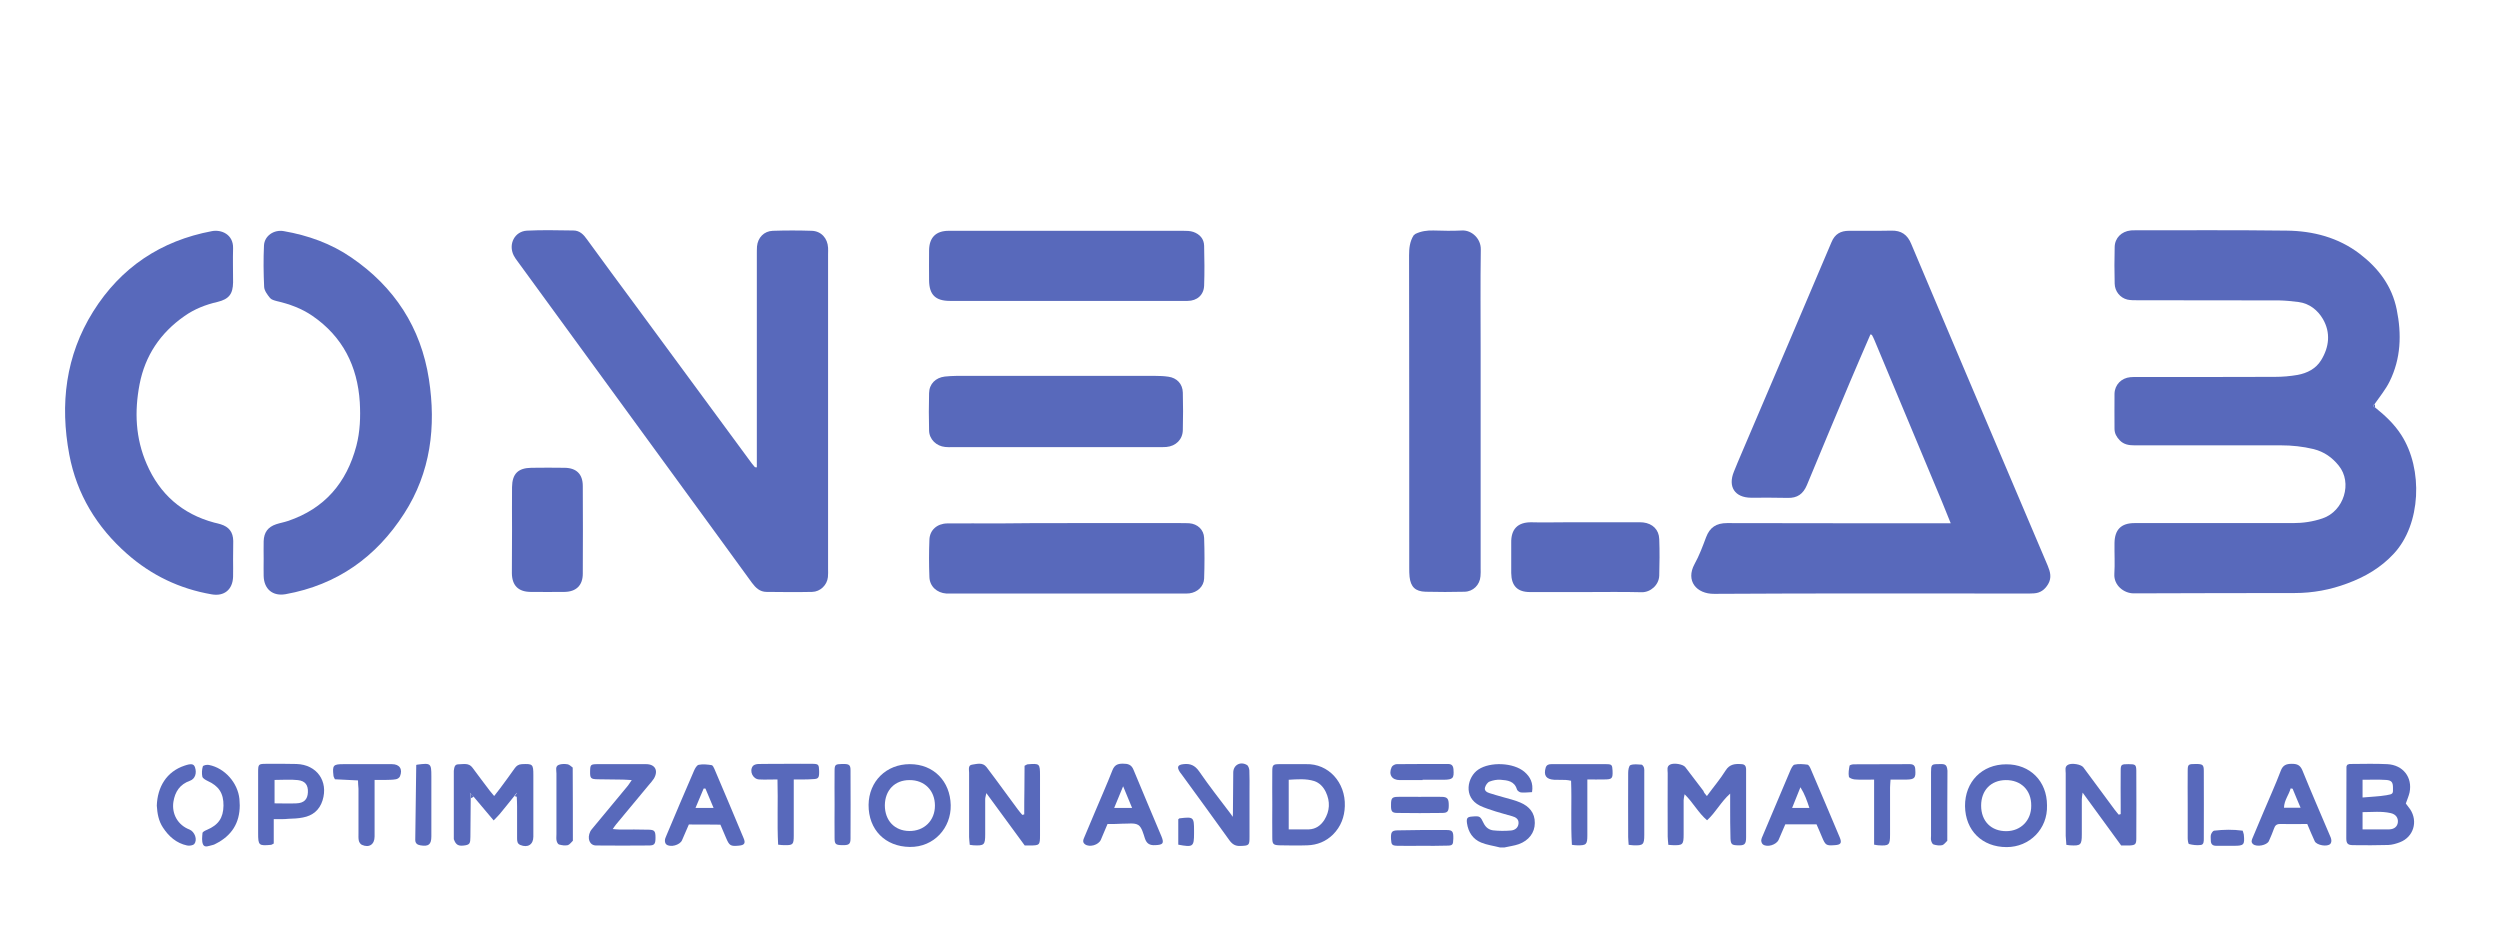 <svg version="1.2" xmlns="http://www.w3.org/2000/svg" viewBox="0 0 1537 574" width="1537" height="574">
	<title>onelab_c-svg</title>
	<style>
		.s0 { fill: #5869bb } 
	</style>
	<path class="s0" d="m1460.2 250.5c6.1 4.9 11.8 10.2 16.1 16.9 13.6 21.1 12.1 55-4.5 72.9-8 8.7-17.8 14.4-28.7 18.4-10.4 3.9-21.2 5.9-32.3 5.9-33 0.1-66 0-99 0.2-6 0-12.3-4.9-11.9-11.9 0.4-6.3 0-12.7 0.1-19 0.1-8.2 4-12.3 12.3-12.3q48.7 0 97.5 0c6.2 0 12.3-0.9 18.1-2.9 13.1-4.4 18.6-21.9 9.9-32.5-3.9-4.8-8.7-8.4-15.4-10.1-6.7-1.6-13.3-2.3-20.1-2.3q-45 0-90 0c-3.5 0-6.6-0.5-9.1-3.1-1.9-2-3.2-4.2-3.2-7.1 0-7.2-0.1-14.3 0-21.5 0.1-5.5 4.2-9.7 9.7-10.2 1.7-0.2 3.3-0.1 5-0.1 28 0 56 0 84-0.1 4.6 0 9.3-0.4 13.9-1.2 5.9-1.1 11.2-3.8 14.4-9 5-8.1 6-17 1.1-25.4-3.2-5.4-8.2-9.5-14.9-10.4-3.9-0.5-7.9-0.9-11.9-1-29.2-0.1-58.3 0-87.5-0.1-2 0-4 0-5.9-0.4-4.5-1.1-7.7-5.1-7.8-9.8q-0.3-11.3 0-22.5c0.1-5.6 4.2-9.6 9.8-10.2 0.7-0.1 1.3-0.1 2-0.1 31.3 0 62.6-0.2 94 0.2 16.2 0.2 31.7 4.2 44.9 14.3 11.5 8.8 19.8 19.8 22.7 34.2 3.1 15.2 2.6 30.2-4.4 44.3-2.4 4.9-6 9.2-9.1 13.7-1.2 0.9-1.3 1.6 0.2 2.2z"/>
	<path class="s0" d="m1149.9 205.7c-4.2 9.8-8.5 19.5-12.6 29.3-8.8 21-17.7 42.1-26.4 63.2-2.3 5.5-5.9 8.1-11.9 7.9-7.3-0.2-14.7-0.1-22-0.1-0.2 0-0.3 0-0.5 0-9.9-0.1-14.3-6.7-10.5-16 2.9-7.3 6.1-14.4 9.1-21.6 17-39.8 34-79.6 50.9-119.5 2.1-5.1 5.7-7 10.7-7 8.7-0.1 17.3 0.1 26-0.1 6.2-0.2 10 2.5 12.3 8.1 11 26.2 22.2 52.4 33.3 78.7 16.9 39.7 33.7 79.4 50.6 119.1 1.6 3.8 2.6 7.5 0.3 11.4-2 3.4-4.8 5.5-8.8 5.7-1.5 0.1-3 0.1-4.5 0.1-64 0-128-0.2-192 0.2-10.9 0.1-17.7-8-12.1-18.3 2.9-5.2 5-10.9 7.1-16.5 2.3-6.1 6.3-8.7 12.9-8.7 43.7 0.1 87.3 0.1 131 0.1 1.9 0 3.9 0 6.5 0-2-4.9-3.6-9-5.3-13.1-13.9-33.2-27.7-66.4-41.6-99.5-0.4-1.1-1-2.1-1.5-3.1-0.1-0.2-0.2-0.5-0.3-0.7-0.2 0-0.4 0.2-0.7 0.4z"/>
	<path class="s0" d="m465.3 287.3c0-1.8 0-3.5 0-5.3 0-41.8 0-83.7 0-125.5 0-1.7 0-3.3 0.1-5 0.5-5.4 4.3-9.4 9.7-9.6q12-0.4 24 0c5.8 0.2 9.7 4.6 10 10.4 0.1 1.3 0 2.7 0 4q0 96.7 0 193.5c0 1.7 0.1 3.3-0.1 5-0.5 4.9-4.7 9-9.7 9.1-9.3 0.2-18.7 0.1-28 0-4.1 0-6.7-2.5-9-5.6-6.9-9.4-13.7-18.9-20.6-28.3-41.1-56.4-82.3-112.8-123.4-169.2-0.9-1.2-1.8-2.4-2.5-3.8-3.4-6.9 0.6-14.8 8.2-15.2 9.5-0.5 19-0.2 28.5-0.1 3.9 0 6.3 2.5 8.4 5.5 10.1 13.9 20.3 27.7 30.5 41.5 23.6 32.1 47.2 64.2 70.8 96.2 0.6 0.8 1.3 1.5 1.9 2.3 0.5 0.2 0.9 0.1 1.2 0.1z"/>
	<path class="s0" d="m162.1 343.7c0-3.7-0.1-7.3 0-11 0.2-5.4 2.6-8.7 7.7-10.4 2.4-0.8 4.9-1.2 7.2-2 22.6-7.6 36.1-23.5 42.1-46.2 2.3-8.8 2.6-17.8 2.1-26.8-1.4-22.2-10.5-40.3-29.1-53.1-6.7-4.6-14.2-7.3-22-9.1-1.5-0.4-3.3-0.9-4.1-1.9-1.6-2-3.5-4.5-3.6-6.8-0.4-8.5-0.5-17-0.1-25.5 0.3-5.9 6.1-9.9 12.2-8.8 14.9 2.6 29 7.6 41.5 16.2 26.5 18.1 42.8 43.1 47.7 74.8 4.5 29.1 1.1 57.3-15.2 82.6-17.2 26.8-41.3 43.9-72.9 49.6-7.9 1.4-13.3-3.1-13.5-11.2-0.1-3.4 0-6.9 0-10.4z"/>
	<path class="s0" d="m143.3 344c0 3.5 0.1 7 0 10.5-0.2 7.9-5.4 12.3-13.2 10.9-19.7-3.4-37-11.7-52-24.9-18.6-16.4-30.9-36.6-35.5-61-5.8-31-2.3-60.8 14.7-88 17-27.1 41.6-43.5 73-49.4 5.8-1.1 13.2 2 13 10.5-0.2 7 0 14 0 21-0.1 7.1-2.5 10.3-9.5 12-7.4 1.7-14.3 4.4-20.5 8.8-14.7 10.3-24.1 24.2-27.5 41.9-3.2 16.7-2.5 33.2 4.4 49 8 18.5 21.8 30.7 41.5 36 1.3 0.3 2.6 0.6 3.9 1 5.2 1.6 7.7 4.8 7.8 10.3 0 3.7-0.1 7.5-0.1 11.4z"/>
	<path class="s0" d="m870.2 143.8c3.5-1.7 7.2-2.2 11.1-2.1 5.8 0.2 11.7 0.3 17.5 0 6.2-0.3 11.7 5.2 11.6 11.6-0.3 20.7-0.1 41.3-0.1 62 0 44.7 0 89.3 0 134 0 1.7 0.1 3.3-0.1 5-0.4 5.3-4.5 9.4-9.8 9.5q-12 0.3-24 0c-6.3-0.2-9.1-3-9.8-9.2-0.2-1.8-0.2-3.7-0.2-5.5 0-64 0-128-0.1-192 0-4.4 0.4-8.6 2.8-12.4 0.4-0.3 0.7-0.6 1.1-0.9z"/>
	<path class="s0" d="m656.1 185q-36 0-72 0c-9 0-12.8-3.8-12.9-12.6 0-6.2-0.1-12.3 0-18.5 0.1-7.9 4.2-12 12.1-12 27.8 0 55.7 0 83.5 0 20.2 0 40.3 0 60.5 0 2.1 0 4.4 0 6.4 0.7 3.9 1.4 6.5 4.2 6.6 8.5 0.2 8.2 0.3 16.3 0 24.5-0.2 5.7-4.3 9.4-10.2 9.4-12.7 0.1-25.3 0-38 0-12.1 0-24 0-36 0z"/>
	<path class="s0" d="m656.2 321.6c23.2 0 46.3 0 69.5 0 1.8 0 3.7 0 5.5 0.1 5 0.4 8.9 3.9 9.1 9 0.3 8.3 0.3 16.7 0 25-0.2 4.9-4.2 8.5-9.1 9.1-1.5 0.2-3 0.1-4.5 0.1-47.1 0-94.3 0-141.4 0-1.2 0-2.3 0-3.5 0-5.8-0.4-10.2-4.4-10.4-10.1-0.3-7.7-0.3-15.3 0-23 0.2-5.9 4.7-9.9 10.9-10 10.5-0.1 21 0 31.5 0 14.1-0.2 28.2-0.2 42.4-0.2z"/>
	<path class="s0" d="m649.1 274.9c-21.2 0-42.3 0-63.5 0-1.5 0-3 0.1-4.5-0.1-5.4-0.5-9.8-4.7-9.9-10.1-0.2-7.7-0.2-15.3 0-23 0.1-5.7 4-9.5 9.7-10.2 2.3-0.3 4.7-0.3 7-0.4q61.2 0 122.4 0c2.7 0 5.3 0.1 8 0.5 5.2 0.7 8.8 4.4 8.9 9.8 0.2 7.7 0.2 15.3 0 23-0.1 5.8-4.3 9.9-10.1 10.4-1.5 0.1-3 0.1-4.5 0.1-21.1 0-42.3 0-63.5 0z"/>
	<path class="s0" d="m974.2 364c-11.2 0-22.3 0-33.5 0-7.8 0-11.5-3.8-11.6-11.7-0.1-6.2 0.1-12.3 0-18.5-0.2-8.3 3.8-12.9 12.7-12.7 6.8 0.2 13.7 0 20.5 0q21.7 0 43.5 0c1.5 0 3-0.1 4.5 0.1 5.7 0.7 9.6 4.4 9.8 10.2 0.3 7.5 0.2 15 0 22.5-0.2 5.8-5.4 10.3-10.8 10.2-11.8-0.3-23.5-0.1-35.1-0.1z"/>
	<path class="s0" d="m314.8 325.5c0-8.7-0.1-17.3 0-26 0.1-8.2 3.7-11.8 11.9-11.9 6.8-0.1 13.7-0.1 20.5 0 7.2 0.1 11.1 3.9 11.1 11.2 0.1 18 0.1 36 0 53.9 0 7.2-4.1 11.1-11.2 11.2q-10.5 0.1-21 0c-7.4-0.1-11.3-3.9-11.4-11.5 0-8.9 0.1-17.9 0.1-26.9z"/>
	<path fill-rule="evenodd" class="s0" d="m1479.1 494q1.3 1.8 2.7 3.6c4.9 7.5 2 17-6.3 20.2-2.3 0.9-4.8 1.6-7.2 1.7-7.2 0.2-14.3 0.2-21.5 0.1-3.3 0-4.3-0.9-4.3-4.2 0-14.7 0.1-29.3 0.1-44 0-0.3 0.2-0.6 0.5-1.2 0.4-0.1 1-0.5 1.6-0.5 7.7 0 15.3-0.3 23 0.1 9.7 0.5 15.6 8.1 13.7 17.4-0.5 2.2-1.4 4.2-2.3 6.8zm-26.6 15.9c5.8 0 11.1 0.1 16.4 0 3.2-0.1 5-1.8 5.3-4.3 0.3-2.7-1.2-5-4.4-5.7-5.7-1.3-11.4-0.6-17.3-0.6 0 3.7 0 6.8 0 10.6zm0-19.6c5.3-0.5 10-0.6 14.7-1.4 4.1-0.7 4.1-0.9 4-4.6 0-3.3-0.8-4.6-4.3-4.8-4.7-0.3-9.5-0.1-14.4-0.1 0 3.5 0 6.6 0 10.9z"/>
	<path class="s0" d="m289.4 490.8c-0.1 7.9-0.1 15.8-0.2 23.7 0 4-0.5 4.7-3.1 5.2-4.2 0.7-5.8-0.1-7.1-3.8q0-21 0-42c0.3-1.8 0.3-4 2.8-4 3 0 6.4-1.1 8.7 2.1 3.4 4.7 7 9.3 10.5 14 0.8 1 1.7 2 2.8 3.4 1.3-1.7 2.4-3.1 3.5-4.5 3.1-4.1 6.1-8.3 9.1-12.5 1.1-1.6 2.4-2.5 4.5-2.6 6.6-0.3 7 0 7 6.7 0 12.6 0 25.3 0 37.9 0 4.8-3.4 7-8 5.1-1.9-0.8-2-2.4-2-4.2q0-9.7 0-19.5c0-2-0.1-4-0.2-6 0-0.6 0-1.1 0-2.4-0.8 1.1-1.2 1.6-1.5 2-3 3.7-6 7.5-9 11.1-1 1.2-2.2 2.3-3.7 3.9-4.4-5.2-8.4-9.9-12.4-14.7-0.5-0.6-1.1-1.1-2.2-2.3 0.3 1.9 0.4 2.6 0.5 3.4z"/>
	<path class="s0" d="m1049.4 489.4c4.1-5.6 8.2-10.4 11.5-15.7 2.5-4 5.9-4.2 9.9-3.9 1.9 0.1 2.6 1.2 2.7 2.9 0 2.2 0 4.3 0 6.5 0 11.8 0 23.7 0 35.5 0 4.4-0.9 5.2-5.3 5-3.4-0.1-4.1-0.6-4.3-4.1-0.2-6.7-0.2-13.3-0.2-20 0-2.1 0-4.3 0-7.7-5.8 5.2-8.8 11.5-14.2 16.4-5.4-4.6-8.5-10.8-13.8-16-0.3 1.6-0.6 2.6-0.6 3.6q0 10.5 0 21c0 6.4-0.5 6.9-6.8 6.7-0.7 0-1.3-0.1-2.6-0.2-0.1-1.6-0.4-3.4-0.4-5.1 0-13-0.1-26 0-39 0-1.9-0.8-4.2 1.6-5.3 2.3-1.1 7.8-0.2 9.2 1.6 3.8 4.9 7.5 9.8 11.2 14.7 0.2 0.9 0.9 1.7 2.1 3.1z"/>
	<path class="s0" d="m1303.8 500.5c0-1.8 0-3.6 0-5.3 0-7.2-0.1-14.3 0-21.5 0-3.7 0.5-3.9 4.7-3.9 4.3 0 4.8 0.3 4.9 3.8q0.1 21 0 42c0 3.5-0.7 4-4.1 4.2q-0.7 0-1.5 0c-1.3 0-2.7 0-3.7 0-7.8-10.7-15.4-21.1-23.7-32.5-0.3 2.1-0.5 3.1-0.5 4.2 0 7.2 0 14.3 0 21.5 0 6.5-0.7 7.1-7.3 6.7-0.6 0-1.3-0.2-2.2-0.3-0.1-2-0.3-3.7-0.4-5.5 0-12.8 0-25.7 0-38.5 0-1.9-0.8-4.2 1.6-5.3 2.3-1.1 7.8-0.2 9.2 1.6 2.8 3.7 5.6 7.5 8.3 11.2 3.7 5 7.3 9.9 11 14.9q1.2 1.5 2.4 3c0.5 0 0.9-0.1 1.3-0.3z"/>
	<path class="s0" d="m629.7 500.7c0-5.1 0-10.2 0.1-15.3 0-4.9 0.1-9.9 0.1-14.6 1-0.5 1.5-0.9 1.9-0.9 7.4-0.6 7.6-0.5 7.6 7 0 12.2 0 24.3 0 36.5 0 6.2-0.2 6.4-6.5 6.4-1 0-2 0-2.9 0-7.8-10.6-15.4-21-23.6-32.2-0.3 1.7-0.7 2.7-0.7 3.7 0 7.2 0 14.3 0 21.5 0 6.7-0.6 7.2-7.1 6.9-0.6 0-1.3-0.2-2.4-0.3-0.1-1.6-0.4-3.2-0.4-4.8 0-13.2 0-26.3 0-39.5 0-1.9-0.8-4.7 1.9-5 2.9-0.4 6.4-1.6 8.8 1.5 1.7 2.2 3.4 4.5 5.1 6.8 4.7 6.4 9.5 12.9 14.2 19.3 0.8 1.1 1.8 2.2 2.7 3.3q0.7-0.2 1.2-0.3z"/>
	<path fill-rule="evenodd" class="s0" d="m782.2 494.6c0-6.8-0.1-13.6 0-20.5 0-3.8 0.5-4.3 4.3-4.3 5.5-0.1 11 0.1 16.5 0 13.7-0.4 24.3 11.2 23.8 25.8-0.2 6.6-2.4 12.6-7.3 17.5-4.4 4.3-9.7 6.4-15.7 6.6-5.6 0.2-11.3 0.1-17 0-4-0.1-4.6-0.7-4.6-4.7-0.1-6.8 0-13.6 0-20.4zm10.1 15.3c4.6 0 8.5 0.1 12.5 0 4.2-0.2 7.2-2.4 9.4-5.8 3.4-5.5 3.7-11.3 0.9-17.2-1.5-3.1-3.8-5.6-7.1-6.7-5.1-1.6-10.4-1.1-15.7-0.8 0 10.3 0 20.1 0 30.5z"/>
	<path fill-rule="evenodd" class="s0" d="m559.4 469.8c14.6 0 24.8 10.5 25.1 25.2 0.3 13.9-10.2 25.9-25.2 25.7-15-0.2-25.4-10.5-25.3-25.9 0.2-14.5 10.9-25 25.4-25zm-15.4 25.3c0 9.4 6 15.7 15 15.8 9.2 0.1 15.8-6.4 15.8-15.6 0-9.3-6.4-15.8-15.7-15.7-9 0-15 6.2-15.1 15.5z"/>
	<path fill-rule="evenodd" class="s0" d="m1258.5 495.1c0.5 14.6-10.8 25.7-24.8 25.7-15 0-25.4-10.1-25.6-25.2-0.1-15 10.5-25.7 25.3-25.7 14.7-0.1 25.1 10.4 25.1 25.2zm-25.4-15.5c-9.1 0.1-15.1 6.3-15.1 15.7 0 9.6 6.2 15.8 15.6 15.7 8.9-0.1 15.3-6.7 15.2-15.7 0.1-9.5-6.3-15.8-15.7-15.7z"/>
	<path class="s0" d="m922.1 521c-3.8-1-7.9-1.5-11.5-3-5.1-2.1-7.9-6.4-8.7-11.9-0.4-3.2 0.2-3.9 3.3-4.1 4.6-0.4 4.9-0.2 7 4.2 1.2 2.5 3.3 4 5.8 4.3 3.6 0.4 7.3 0.4 10.9 0.1 2.4-0.2 4.5-1.6 4.7-4.4 0.2-2.7-1.8-3.8-3.9-4.4-3.3-1-6.7-1.8-10.1-2.9-3.3-1.1-6.7-2.1-9.8-3.6-10.4-5.2-7.7-17.7-0.9-22.2 7.3-4.9 21.6-4.3 28.3 1.4 3.6 3.1 5.6 6.9 4.7 12.5-2.3 0.1-4.5 0.4-6.8 0.2-0.9-0.1-2.3-1.1-2.5-1.9-1.5-5.1-5.8-5.6-10-5.9-2.2-0.2-4.7 0.3-6.8 1.1-1.3 0.5-2.4 2.2-2.8 3.6-0.6 2 1.1 3 2.7 3.5 2.7 0.9 5.4 1.6 8.1 2.4 3.7 1.1 7.5 1.9 10.9 3.4 5.4 2.3 9 6.3 8.9 12.6 0 5.9-3.7 10.8-9.9 13-2.8 1-5.8 1.3-8.7 2-0.9 0-1.9 0-2.9 0z"/>
	<path class="s0" d="m388.4 479.6c-2.3-0.1-3.9-0.3-5.5-0.3-5.2-0.1-10.3-0.1-15.5-0.2-4.3-0.1-4.7-0.6-4.6-5.1 0.1-3.9 0.3-4.2 4.9-4.2 9.8 0 19.6 0 29.5 0 5.6 0 7.7 4 4.8 8.9-0.9 1.4-2 2.6-3.1 3.9-6.7 8.1-13.4 16.1-20.1 24.2-0.6 0.7-1.1 1.5-2.1 2.9 1.8 0.1 3 0.3 4.3 0.3 6 0 12-0.1 18 0.1 3.4 0.1 4 0.9 4 4.9 0 3.8-0.6 4.8-4 4.8-10.8 0.1-21.6 0.1-32.5 0-4 0-5.7-4.3-3.6-8.6 0.5-1 1.4-1.9 2.1-2.8q10.2-12.3 20.4-24.6c1-1.1 1.7-2.4 3-4.2z"/>
	<path fill-rule="evenodd" class="s0" d="m1116.8 506.8c-6.6 0-12.8 0-19.2 0-1.4 3.2-2.7 6.3-4.1 9.5-1.4 3.1-6.9 4.8-9.6 2.9-0.7-0.5-1.1-1.7-1.1-2.5 0.1-1.1 0.6-2.2 1.1-3.3 5.6-13.2 11.1-26.3 16.7-39.5 0.6-1.4 1.6-3.6 2.7-3.8 2.5-0.6 5.3-0.3 7.9 0 0.8 0.1 1.6 1.6 2 2.6 6 14.1 12 28.1 17.9 42.2 1.4 3.4 0.6 4.5-3.1 4.7-5.2 0.4-5.7 0.1-7.8-4.9-1-2.5-2.2-5.1-3.4-7.9zm-4.4-10.1c-1.5-4.5-2.8-8.4-5.5-12.7-1.9 4.8-3.4 8.5-5.1 12.7 3.7 0 6.8 0 10.6 0z"/>
	<path fill-rule="evenodd" class="s0" d="m423.5 506.9c-1.4 3.3-2.8 6.5-4.2 9.7-1.3 3-7.3 4.6-9.7 2.5-0.6-0.5-0.9-1.7-0.8-2.6 0-0.9 0.6-1.9 0.9-2.8 5.6-13.3 11.2-26.6 17-39.9 0.6-1.4 1.7-3.4 2.9-3.6 2.5-0.5 5.3-0.2 7.9 0.2 0.7 0.1 1.3 1.4 1.7 2.3 6 14.2 12.1 28.4 18 42.7 1.3 3.1 0.4 4.2-2.9 4.5-5.2 0.5-5.9 0-7.9-4.7-1.2-2.7-2.3-5.4-3.5-8.2-6.7-0.1-13-0.1-19.4-0.1zm4.1-10.2c4.1 0 7.2 0 11.1 0-1.8-4.3-3.4-8.1-5-11.9-0.4 0-0.7 0-1.1 0-1.6 3.8-3.1 7.5-5 11.9z"/>
	<path fill-rule="evenodd" class="s0" d="m1418.5 506.6c-5.8 0-11.3 0.1-16.8 0-2 0-3 0.9-3.6 2.7-1 2.6-2 5.3-3.2 7.8-1.2 2.6-7.4 3.8-9.7 1.9-1.5-1.3-0.8-2.7-0.2-4.1 2.1-5.1 4.2-10.1 6.4-15.2 3.6-8.6 7.5-17.1 10.8-25.8 1.3-3.5 3.4-4.3 6.8-4.3 3.2 0 5.1 0.7 6.5 4 5.4 13.3 11.1 26.4 16.7 39.6 0.5 1.1 1 2.2 1.1 3.3 0.1 0.7-0.1 1.7-0.6 2.3-1.8 2-8.4 0.9-9.6-1.6-1.6-3.3-2.9-6.7-4.6-10.6zm-9-21.7c-0.4-0.1-0.8-0.1-1.2-0.2-1.1 4-4 7.3-4.1 11.9 3.4 0 6.5 0 10.2 0-1.8-4.1-3.3-7.9-4.9-11.7z"/>
	<path fill-rule="evenodd" class="s0" d="m680.9 506.6c-1.5 3.6-2.8 6.7-4.1 9.7-1.4 3.2-6.9 4.8-9.7 2.8-1.8-1.3-1.1-2.9-0.4-4.5 2.1-5.1 4.3-10.1 6.4-15.2 3.6-8.6 7.4-17.1 10.8-25.8 1.3-3.3 3.2-4.1 6.4-4.1 3.1 0 5.3 0.5 6.6 3.8 5.6 13.7 11.5 27.3 17.2 41 1.7 4.2 0.9 5.1-3.8 5.3-3.3 0.2-5.3-0.8-6.4-4.1-1-3-1.9-6.9-4.1-8.3-2.4-1.5-6.4-0.7-9.7-0.8-3 0.2-5.9 0.2-9.2 0.2zm15.1-9.9c-1.9-4.6-3.5-8.4-5.5-13.3-2.1 5-3.7 8.9-5.5 13.3 3.7 0 6.8 0 11 0z"/>
	<path fill-rule="evenodd" class="s0" d="m168.3 503.6c0 5.6 0 10.5 0 15-1 0.5-1.3 0.8-1.6 0.8-7.6 0.7-8 0.4-8-7.2q0-18.8 0-37.5c0-4.9 0.2-5.1 5.1-5.1 6.2 0 12.3-0.1 18.5 0.1 12.5 0.4 19.7 10.6 16 22.4-1.9 6-6.1 9.4-12.1 10.5-2.9 0.6-5.9 0.7-8.9 0.8-2.6 0.3-5.3 0.2-9 0.2zm0.5-9.7c4.6 0 9 0.2 13.5 0 4.6-0.2 6.8-2.4 7-6.8 0.2-4.4-1.6-7-6.2-7.5-4.6-0.5-9.2-0.1-14.3-0.1 0 4.7 0 9.3 0 14.4z"/>
	<path class="s0" d="m758 499.9c0.1-8.3 0.1-16.6 0.2-24.9 0-4.6 4.3-7.1 8.4-4.7 0.9 0.5 1.4 2.2 1.5 3.3 0.2 4.3 0.1 8.6 0.1 13q0 13.9 0 27.9c0 5.3-0.3 5.4-5.7 5.6-3 0.1-4.8-1-6.6-3.4-9.6-13.4-19.3-26.7-29-40-0.5-0.7-1-1.3-1.5-2-2-3.1-1.4-4.5 2.2-4.9 4.1-0.5 7 0.7 9.6 4.4 6.1 8.9 12.8 17.4 19.3 26 0.3 0.5 0.7 1 1.4 2 0-1.2 0.1-1.8 0.1-2.3z"/>
	<path class="s0" d="m220.1 479.8c-4.9-0.2-9.5-0.5-14.2-0.7-0.4-0.9-0.9-1.6-0.9-2.4-0.7-6.2-0.1-6.9 6.1-6.9 10 0 19.9 0 29.9 0 4.7 0 6.7 3.1 4.9 7.5-0.4 0.9-1.6 1.7-2.6 1.8-2.1 0.4-4.3 0.3-6.5 0.4-2 0-3.9 0-6.5 0 0 2.1 0 3.8 0 5.4q0 14.7 0 29.4c0 4.9-3.4 7.1-7.8 5.1-0.9-0.4-1.7-1.6-1.9-2.6-0.3-1.4-0.2-3-0.2-4.5 0-9.1 0-18.3 0-27.4-0.1-1.6-0.3-3.3-0.3-5.1z"/>
	<path class="s0" d="m1152.2 479.3c-4.6 0-8.3 0.2-11.9-0.1-1.3-0.1-3.5-0.9-3.6-1.7-0.4-2.2 0-4.5 0.4-6.7 0.1-0.5 1.7-0.9 2.6-0.9 11.5-0.1 22.9 0 34.4-0.1 2.3 0 3.3 0.9 3.4 3.2 0.4 5.3-0.3 6.2-5.5 6.3-3.1 0-6.2 0-9.7 0-0.1 2-0.3 3.4-0.3 4.9 0 9.6 0 19.3 0 28.9 0 6.5-0.6 7-7.2 6.6-0.6 0-1.3-0.2-2.6-0.4 0-13.1 0-26.1 0-40z"/>
	<path class="s0" d="m488 479.2c0 3.8 0 7 0 10.1 0 8.1 0 16.3 0 24.4 0 5.6-0.5 6-5.9 5.9-1 0-2-0.1-3.7-0.3-0.7-13.1 0-26.3-0.4-40.1-4.1 0-7.7 0.2-11.3 0-3.9-0.2-6.2-5.2-3.8-8.3 0.7-0.8 2.3-1.2 3.5-1.2 6-0.1 12-0.1 18-0.1 5.2 0 10.3-0.1 15.5 0 3.3 0.1 3.6 0.5 3.7 4.4 0.1 4.2-0.4 4.9-3.7 5-3.9 0.3-7.7 0.2-11.9 0.2z"/>
	<path class="s0" d="m975.9 479.2c0 5.7 0 10.5 0 15.3 0 6.3 0 12.7 0 19 0 5.7-0.6 6.3-6.3 6.2-0.8 0-1.7-0.1-3.2-0.3-0.8-13 0-26-0.5-39.4-1.2-0.2-2.3-0.5-3.4-0.5-2.3-0.1-4.7 0-7-0.1-5-0.3-6.6-2.7-5.2-7.5 0.6-1.8 2-2.1 3.5-2.1q5.2 0 10.5 0c7.7 0 15.3 0 23 0 3.7 0 3.9 0.4 4.1 4 0.2 4.9-0.3 5.4-5.3 5.4-3.2 0.1-6.3 0-10.2 0z"/>
	<path class="s0" d="m96.4 495.3c0.4-11.4 5.9-20.9 17.1-24.6 4.1-1.4 5.7-1.1 6.4 1.1 1.2 3.6 0 7.1-3.1 8.2-6.2 2.2-9.2 6.7-10.2 13-1.1 7.5 2.8 14.3 9.9 17 3.2 1.3 5.1 6.3 2.9 8.9-0.8 0.9-3 1.2-4.4 0.9-6.5-1.4-11.2-5.5-14.8-11-2.8-4.2-3.5-8.9-3.8-13.5z"/>
	<path class="s0" d="m147.4 495.1c0 10.9-5 18.7-14.7 23.6-0.7 0.4-1.5 0.8-2.3 0.9-1.9 0.4-4.5 1.7-5.5-0.3-1-2-0.6-4.8-0.4-7.2 0.1-0.7 1.7-1.5 2.7-1.9 7.1-3 10.1-7.4 10.2-14.9 0.1-7.6-2.9-12.1-9.8-15.2-1.2-0.6-2.9-1.5-3.2-2.6-0.4-2-0.3-4.3 0.3-6.3 0.2-0.7 2.6-1.2 3.8-0.9 9.7 1.9 17.7 11 18.7 20.9 0.1 1.2 0.1 2.6 0.2 3.9z"/>
	<path class="s0" d="m1345 494.4c0-6.8-0.1-13.6 0-20.5 0-4 0.4-4.2 4.9-4.2 4.3 0 5 0.4 5 4.3 0.1 13.8 0 27.6 0 41.4 0 1.7 0.1 3.9-1.9 4.1-2.4 0.3-4.9 0-7.2-0.6-0.5-0.1-0.8-2.4-0.8-3.6 0-6.9 0-13.9 0-20.9z"/>
	<path class="s0" d="m352.2 516.9c-1 0.9-2 2.4-3.1 2.7-1.7 0.4-3.6 0.1-5.4-0.4-0.7-0.2-1.3-1.4-1.5-2.3-0.3-1.3-0.1-2.6-0.1-4 0-12.5 0-24.9 0-37.4 0-1.9-0.9-4.4 1.5-5.3 1.6-0.6 3.6-0.6 5.4-0.3 1.1 0.2 2.1 1.3 3.1 2 0.1 15 0.1 30 0.1 45z"/>
	<path class="s0" d="m255.9 470.4c0-0.2 0.6-0.3 0.7-0.3 8.3-1.1 8.6-0.8 8.6 7.2q0 18.5 0 36.9c0 5-1.7 6.4-6.8 5.5-1.9-0.3-3.1-1.3-3.1-3.3 0.2-15.3 0.4-30.5 0.6-46z"/>
	<path class="s0" d="m513.1 494.4c0-6.8-0.1-13.7 0-20.5 0-3.8 0.5-4.1 4.5-4.2 4.4-0.1 5.3 0.4 5.3 3.9q0.1 21 0 42c0 3.5-1.1 4.1-5.3 4-3.8-0.1-4.5-0.6-4.5-4.3-0.1-6.9 0-13.9 0-20.9z"/>
	<path class="s0" d="m1197.2 516.9c-1 0.9-2 2.4-3.1 2.7-1.7 0.4-3.6 0.1-5.3-0.4-0.7-0.2-1.3-1.4-1.5-2.3-0.3-0.9-0.1-2-0.1-3q0-19.6 0-39.3c0-4.1 0.4-4.7 3.3-4.8 5.2-0.2 6.4-0.3 6.8 4-0.1 14.4-0.1 28.7-0.1 43.1z"/>
	<path class="s0" d="m1001.3 519.4c-0.1-1.9-0.3-3.3-0.3-4.8 0-13.1-0.1-26.3 0-39.4 0-1.7 0.4-4.4 1.4-4.8 2-0.8 4.5-0.4 6.8-0.3 0.5 0 1.3 1.1 1.5 1.8 0.3 1.1 0.2 2.3 0.2 3.5 0 12.6 0 25.3 0 37.9 0 6-0.7 6.6-6.6 6.4-0.8 0-1.6-0.2-3-0.3z"/>
	<path class="s0" d="m874.3 520c-5 0-10 0.1-15 0-3.5-0.1-3.9-0.6-4.1-4.1-0.2-4.3 0.4-5.3 3.9-5.4 10.1-0.2 20.3-0.3 30.4-0.2 3.5 0 4.1 1 4 5.3-0.1 3.9-0.4 4.3-4.3 4.3-5 0.2-9.9 0.1-14.9 0.1z"/>
	<path class="s0" d="m872.6 489.9c4.6 0 9.3-0.1 13.9 0 3.4 0.1 4.2 1.2 4.2 5.2 0 3.7-0.7 4.7-4.1 4.7q-13.7 0.2-27.3 0c-3.6 0-4.2-0.9-4.1-5.1 0-3.9 0.6-4.7 4-4.8 4.5-0.1 9 0 13.4 0z"/>
	<path class="s0" d="m874.6 479.6c-4.7 0-9.3 0-14 0-4.9 0-7.1-3.4-5-8 0.4-0.9 2-1.8 3.1-1.8 10.5-0.1 21-0.1 31.5-0.1 2.3 0 3.2 1 3.4 3.3 0.4 5.5-0.3 6.3-6 6.4-4.3 0-8.7 0-13 0 0 0.1 0 0.1 0 0.2z"/>
	<path class="s0" d="m1378.8 510.7c0.3 1.1 0.6 1.7 0.7 2.4 0.6 6.3 0.1 6.9-6.1 6.9-3.6 0-7.3 0-10.9 0-2.3 0-3.3-1.1-3.3-3.4 0-1.2-0.2-2.4 0.1-3.5 0.3-0.9 1.2-2.3 1.9-2.4 5.8-0.7 11.7-0.8 17.6 0z"/>
	<path class="s0" d="m724.4 519.3q0-7.8 0-15.6c0.4-0.3 0.6-0.6 0.9-0.6 8.5-1 8.8-0.8 8.8 7.6q0 0.8 0 1.5c0 8.4-0.6 8.8-9.7 7.1z"/>
	<path class="s0" d="m-52.1 859.9c0.4 1.4 0.8 2.9 1.2 4.3-2.4-0.6-2.6-1.3-1.2-4.3z"/>
	<path class="s0" d="m289.4 490.8c-0.1-0.8-0.1-1.6-0.3-3.3 1.1 1.2 1.7 1.8 2.2 2.3-0.7 0.3-1.3 0.7-1.9 1z"/>
	<path class="s0" d="m316.4 489.5c0.4-0.5 0.7-1 1.5-2 0 1.3 0 1.9 0 2.4-0.5-0.2-1-0.3-1.5-0.4z"/>
	<path class="s0" d="m1460.2 250.5c-1.5-0.6-1.4-1.3-0.1-2 0 0.7 0.1 1.3 0.1 2z"/>
	<path class="s0" d="m1149.9 205.7q0.4-0.3 0.9-0.6c0.1 0.2 0.2 0.5 0.3 0.7-0.5 0-0.8-0.1-1.2-0.1z"/>
	<path class="s0" d="m870.2 143.8c-0.3 0.3-0.7 0.6-1 0.9 0.3-0.3 0.6-0.6 1-0.9z"/>
	<path class="s0" d="m-958.5 83.1c0.3-0.5 0.5-1 0.8-1.5-0.2 0.5-0.5 1-0.8 1.5z"/>
</svg>